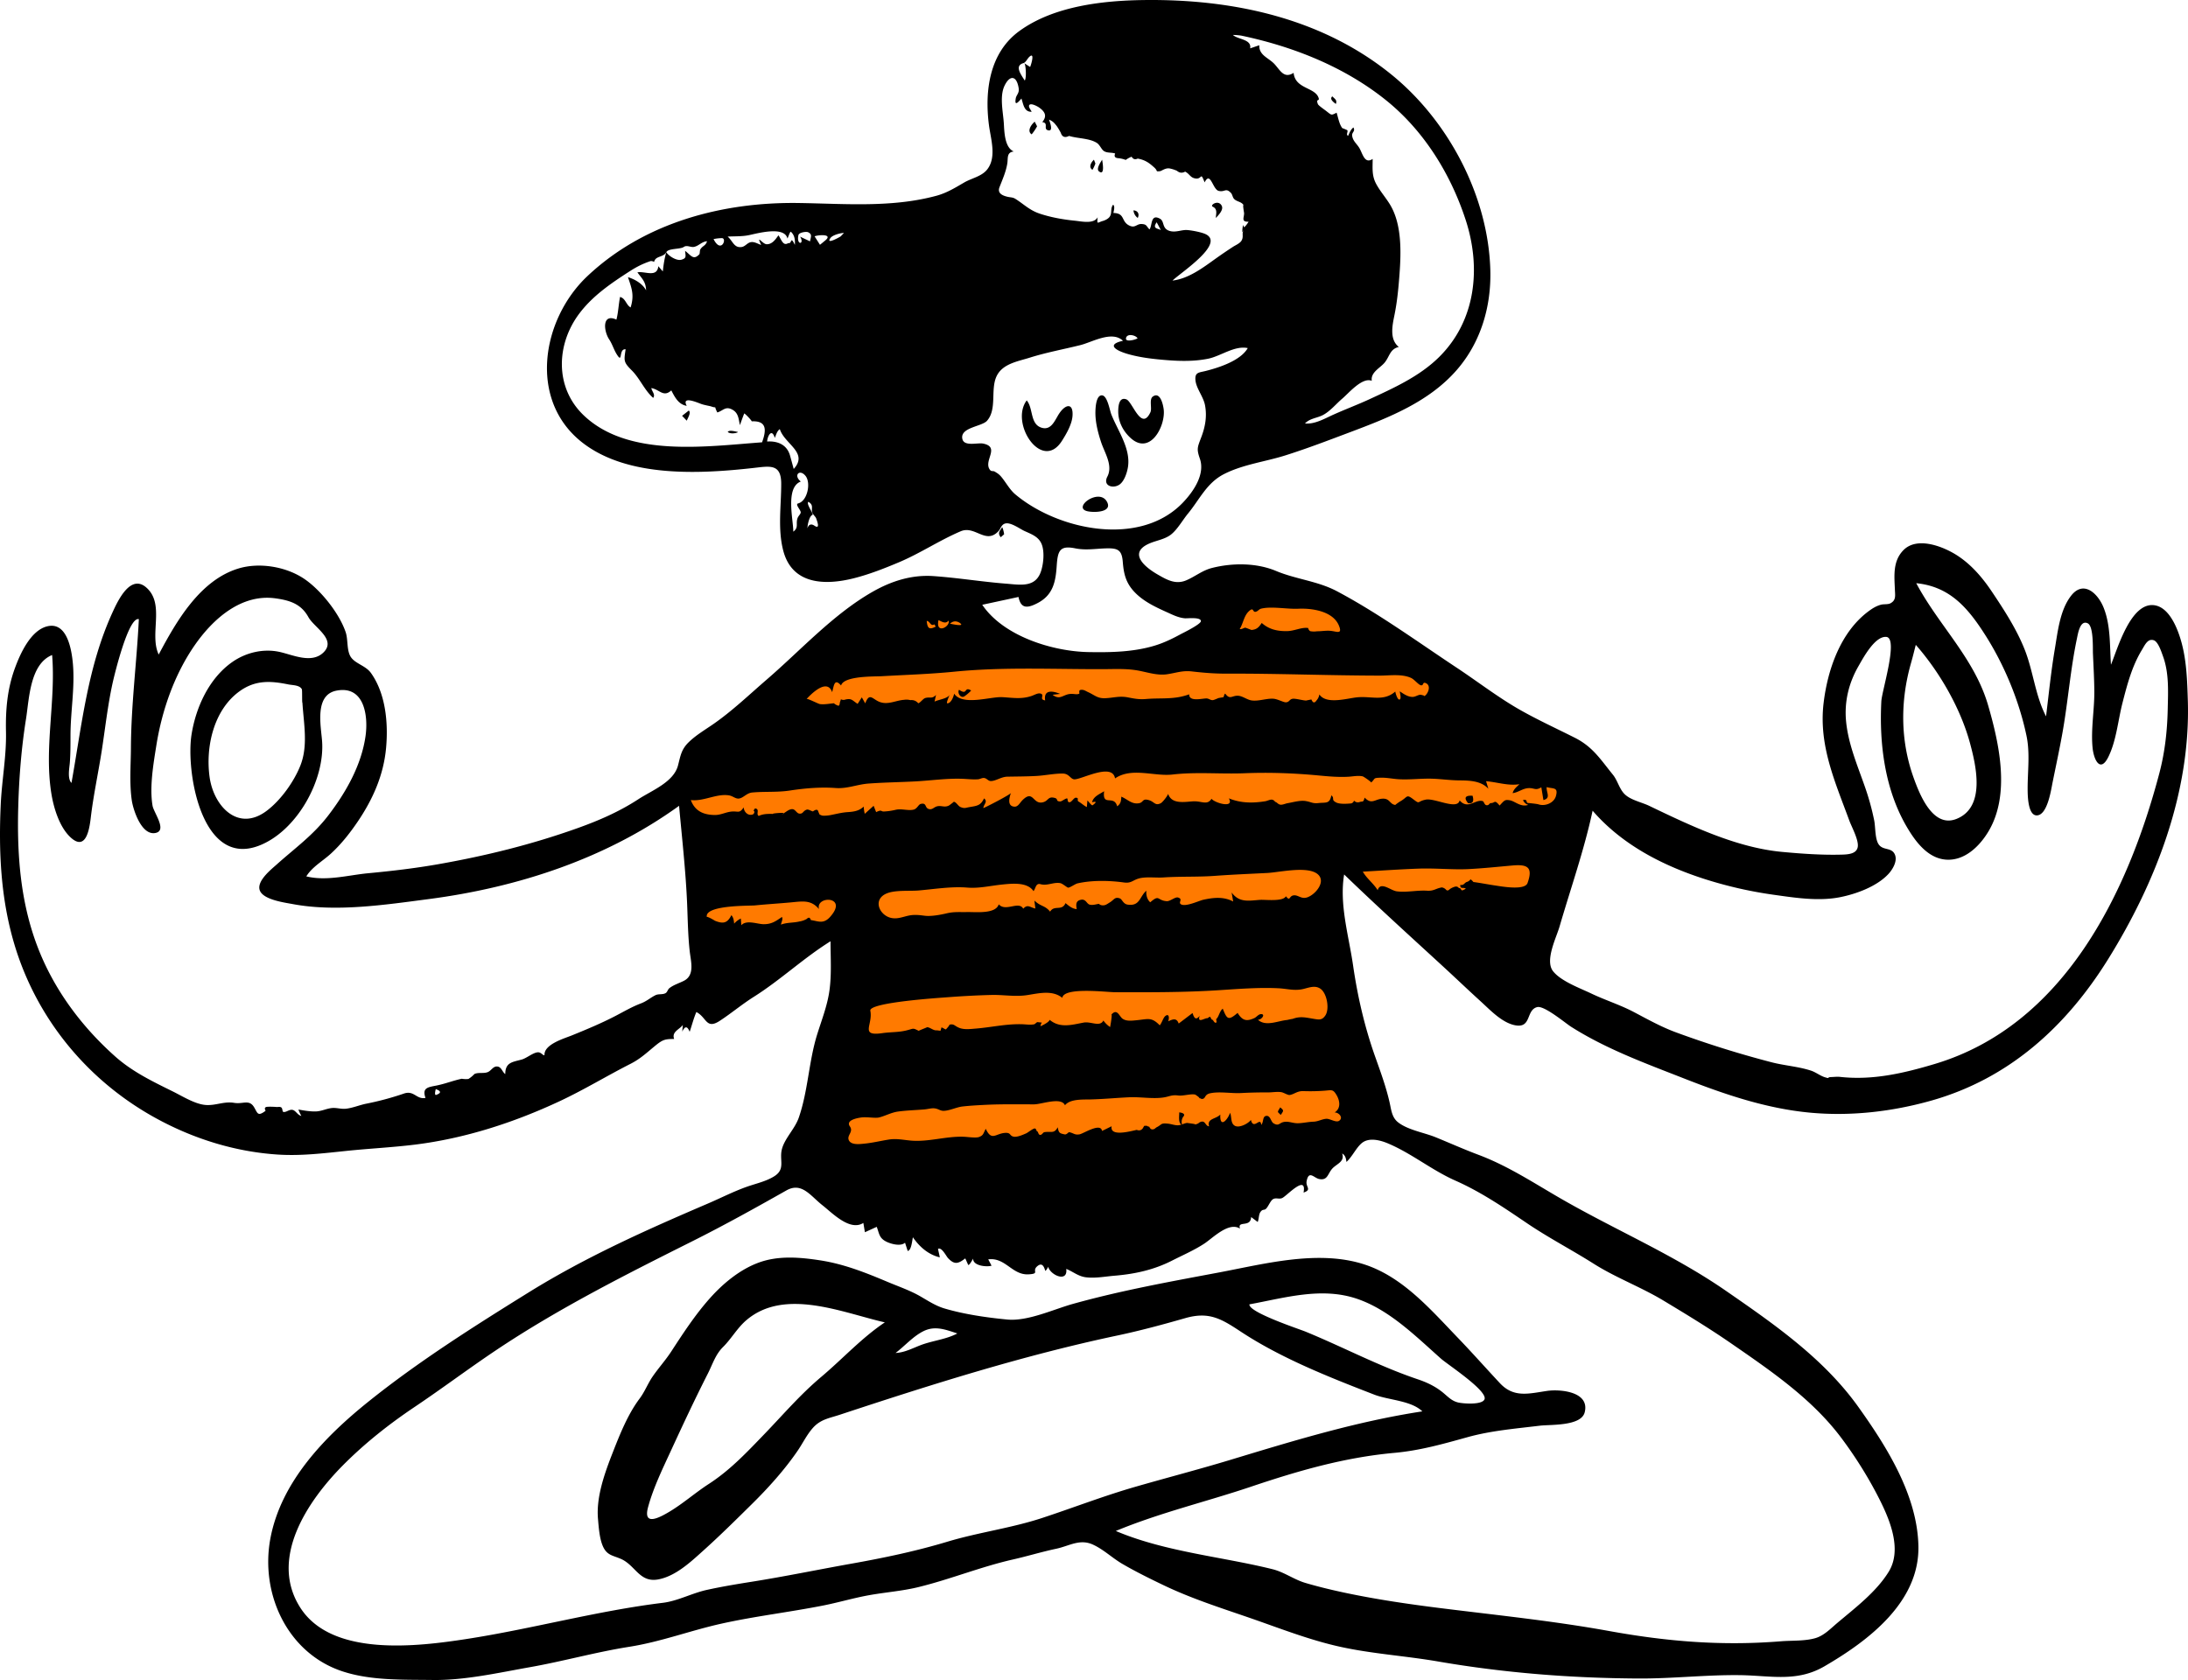 <svg xmlns="http://www.w3.org/2000/svg" width="375" height="288" fill="none"><path fill="#FF7A00" fill-rule="evenodd" d="m116.903 130.807 4.094 41.312 22.287-12.711v39.617c0 .729-.433 3.236 0 3.868.368.535 3.09.551 3.733.641q6.302.88 12.628 1.576c11.112 1.227 23.006 2.984 34.162 1.575 9.696-1.226 19.096-4.673 27.955-8.684a154 154 0 0 0 9.188-4.526c.638-.341 2.954-1.148 3.301-1.843.284-.568-.381-2.563-.47-3.16l-1.123-7.548-5.229-35.136 9.877 9.859c.774.772 2.243 2.965 3.314 3.307.785.251 2.729-.526 3.505-.675l16.777-3.232c1.303-.251 4.24-.241 5.338-1.028.592-.424.619-1.286.828-2.103l4.092-16.023c.246-.963 1.617-3.996 1.268-4.965-.125-.347-.73-.584-1.1-.811l-25.322-15.459-13.872-8.468c-1.937-1.183-4.316-3.313-6.511-3.975-1.362-.41-3.344-.103-4.754-.143l-8.595-.245c-.448-.013-2.019-.332-2.397-.068-.314.22-.184.526-.287 1.05-.252 1.279-.254 2.659-.378 3.958-.099 1.042.098 2.953-.371 3.896-.301.603.08.363-.326.655-.484.347-2.027.235-2.603.302l-8.422.977c-3.338.388-6.713 1.115-10.066.78-5.084-.507-10.565-.482-15.557-1.552-1.297-.279-1.764-1.01-2.765-2.008-1.953-1.95-3.887-3.922-5.862-5.85-.967-.945-.553-.785-1.551-.427-1.25.449-2.518 1.534-3.65 2.222l-13.008 7.92-26.471 16.117z" clip-rule="evenodd"/><path fill="#000" fill-rule="evenodd" d="M370.099 132.519c-5.457 20.707-16.432 43.285-38.543 49.886-5.376 1.604-10.605 2.816-16.189 2.205-.531-.059-.976.016-1.481.026-.906.017-.124.342-1.14.029-.792-.245-1.532-.856-2.358-1.126-2.194-.718-4.533-.856-6.763-1.436a175 175 0 0 1-16.434-5.148c-2.5-.925-4.797-2.214-7.149-3.453-2.39-1.259-4.923-2.041-7.34-3.196-1.911-.913-5.183-2.103-6.526-3.816-1.432-1.826.549-5.714 1.116-7.656 1.925-6.607 4.219-13.117 5.666-19.855 4.998 5.789 11.935 9.374 19.116 11.687a71.4 71.4 0 0 0 11.957 2.729c3.68.515 7.649 1.139 11.338.408 2.784-.553 6.279-1.832 8.268-3.956.709-.759 1.561-2.149 1.163-3.25-.505-1.398-1.976-.74-2.771-1.784-.694-.909-.585-3.035-.806-4.141a43 43 0 0 0-1.583-5.75c-1.272-3.662-2.858-7.331-3.238-11.227-.33-3.38.44-6.576 2.127-9.509.797-1.387 2.799-5.159 4.753-5.002 2.146.172-.748 9.21-.842 11.054-.375 7.309.606 15.097 4.358 21.503 1.437 2.453 3.515 5.309 6.582 5.613 3.249.321 5.87-2.234 7.417-4.819 3.773-6.307 1.871-14.963-.04-21.573-2.345-8.111-8.464-13.702-12.333-20.986 5.777.58 8.87 4.248 11.835 8.901 3.264 5.123 5.804 11.274 7.057 17.235.633 3.012.196 6.036.2 9.077.001 1.011.001 4.738 1.649 4.591 1.762-.157 2.366-4.36 2.625-5.643.593-2.942 1.236-5.884 1.752-8.84.912-5.23 1.318-10.587 2.411-15.781.184-.878.552-3.314 1.867-2.656 1.014.507.851 4.274.888 5.15.091 2.158.219 4.316.237 6.476.026 3.202-.613 6.516-.3 9.698.205 2.08 1.321 4.377 2.706 1.573 1.372-2.781 1.652-6.249 2.417-9.24.804-3.14 1.634-6.326 3.34-9.115.474-.774.983-2.002 2.034-1.638.765.265 1.329 2.075 1.565 2.714 1.066 2.888.885 6.099.818 9.122-.082 3.705-.48 7.327-1.426 10.919m-106.408 5.374c-.292-.094-1.53-.212-1.838-.239-.36-.031.049-.694-.823-.506q.253.625.897.835c-1.31.443-2.277-.651-3.173-.792-.857-.135-.893 0-1.739.905-.917-1.117-.745-.421-1.499-.42-.274 0-.286.414-.732.365-.39-.044-.431-.635-.661-.704-1.251-.378-2.537 1.525-3.956-.126-.343 1.718-4.281-.434-5.796-.132-1.588.316-.903.885-2.186-.088-1.223-.926-.882-.311-2.304.448.033-.018-.803.546-.726.555-.984-.115-.928-1.132-2.175-1.078-1.32.057-1.884 1.091-3.092-.182-.262.953-.317.543-.935.783q-.511.121-.894-.268a.65.65 0 0 1-.511.482c-.674.06-1.939.154-2.552-.17-.919-.487-.18-.675-.817-1.222-.286 1.51-.912 1.189-2.232 1.33-1.007.108-1.229-.201-2.191-.351-.947-.148-2.171.22-3.096.376-.381.065-.892.331-1.28.238-.35-.085-.5-.356-.709-.427-.254-.086-.2-.308-.639-.415-.302-.074-.844.21-1.146.259-2.154.349-4.223.353-6.278-.494 1.012 1.778-2.366.818-2.969.081-.752 1.179-1.663.347-3.18.439-1.461.089-3.659.536-4.251-1.283-.116.37-.946 1.443-1.276 1.607-.957.474-1.072-.228-1.962-.514-1.212-.389-.959.35-1.711.5-1.269.254-1.954-.639-3.076-1.114-.047.738-.071 1.192-.71 1.652-.565-2.058-2.583.168-2.237-2.582-.767.5-1.847.884-2.066 1.894 1.284-.353.137.486.083.513-.169.089-.743-.715-.876-.828l-.108 1.138c-.512-.256-.992-.714-1.407-.943-.374-.206.162-.636-.47-.666-.333-.016-.681.705-1.03.767-.535.093-.278-.673-.502-.647-.34.039-.896.537-1.154.527-.844-.031-.273-.424-.917-.604-1.153-.323-1.079.431-1.907.702-1.895.622-1.705-2.239-3.633-.331-.461.457-.758 1.162-1.39 1.123-1.308-.083-.849-1.633-.583-2.392.275.135-4.781 2.731-4.741 2.63.032-.623.827-1.103.117-1.656-.582 1.246-1.193 1.268-2.533 1.5-.652.113-.78.264-1.477-.007-.444-.172-.742-.88-1.184-.919.06.006-.751.622-.874.677-.732.33-1.194-.044-1.905.092-.606.115-.845.631-1.448.489-.804-.188-.332-1.148-1.438-.88-.379.092-.606.82-1.203.971-.929.235-2.068-.204-3.05.025-.78.182-1.358.259-2.04.297-.551.031-.324-.397-1.338.108l-.43-1.083-1.523 1.369a7.5 7.5 0 0 1-.183-1.243c-.757.758-1.71.887-2.728.955-1.101.074-1.922.314-2.995.516-.338.063-1.212.165-1.49.046.041.017-.522-.216-.352-.172a7 7 0 0 1-.204-.453q-.142-.641-.922-.057c-.269-.041-.79-.394-1.058-.307-.692.224-.598.76-1.287.682-.447-.052-.675-.712-1.141-.757-.712-.068-1.329.729-1.971.903 1.951-.53-2.531-.119-1.138-.083-.913-.023-1.862-.069-2.707.341-.466-.319.1-.96-.371-1.224-.428-.239-.461.393-.511.406.27-.076.135.462-.134.557-.841.298-1.515-.459-1.558-1.211-.714 1.075-.915.643-1.966.71-1.037.065-1.931.608-2.967.598-2.051-.019-3.443-.732-4.127-2.562 2.185.267 4.384-1.138 6.521-.807.702.108 1.141.636 1.756.542.758-.115 1.288-.942 2.26-1.031 2.143-.196 4.257-.005 6.415-.333 2.579-.393 5.269-.626 7.873-.434 2.011.148 3.64-.621 5.68-.769 2.637-.192 5.297-.226 7.939-.365 2.714-.142 5.636-.575 8.343-.436.845.043 1.572.126 2.411.075.355-.021.691-.262 1.063-.226.485.047.693.543 1.196.526.854-.029 1.768-.733 2.783-.752 1.67-.032 3.333-.028 5.008-.123 1.474-.084 3.053-.428 4.521-.409 1.035.013 1.29.894 1.893.985 1.085.164 6.572-2.957 7.046-.156 2.857-1.954 6.688-.3 9.868-.667 4.084-.472 8.244-.051 12.357-.219 4.184-.171 8.489-.013 12.657.382 1.727.163 3.395.316 5.126.217.772-.044 1.664-.241 2.436-.063.187.043 1.618 1.042 1.441 1.07.782-.701.253-.804 1.628-.84 1.06-.028 2.063.201 3.117.264 1.893.111 3.8-.151 5.688-.093 1.576.048 3.118.281 4.703.292 1.708.013 3.726.061 4.962 1.437l-.392-1.296c1.907.149 3.792.829 5.72.511-.488.467-.983.848-1.169 1.533 1.039-.132 1.743-.857 2.837-.863.92-.005 1.111.455 2.082-.14l.358 2.189c1.344-.317.462-1.318.56-2.221 1.093.328 2.018-.049 1.587 1.522-.332 1.211-1.844 1.808-2.982 1.439m-1.889 13.49c-.469 1.316-4.523.564-5.482.425-1.238-.179-2.655-.464-3.796-.605a2 2 0 0 0-.492-.464 1.2 1.2 0 0 1-.544.424c-.524.115-.526.655-1.214.536-.032.8.524.345.949.635-1.073.719-.582-.108-1.184-.095q-.224-.318-.623-.249a2.9 2.9 0 0 0-.938.435q-.402.425-.689.045a1.2 1.2 0 0 0-.671-.341c-1.057.171-1.353.64-2.543.563-1.7-.109-3.54.339-5.214.103-1.037-.146-2.771-1.775-3.242-.187-.717-1.177-1.86-1.978-2.546-3.181 3.199-.185 6.396-.406 9.598-.521 2.803-.101 5.87.215 8.489.082 2.454-.123 5.052-.394 7.558-.618 2.655-.237 3.534.345 2.584 3.013m-83.451.194c1.161.321 2.267-.407 3.394-.177.372.076 1.143.754 1.313.767.31.025 1.222-.64 1.613-.73 2.474-.562 5.471-.503 7.945-.157 1.311.183 1.512-.416 2.656-.707 1.189-.304 2.88-.07 4.132-.154 2.946-.197 5.89-.057 8.816-.272 3.004-.221 5.993-.341 8.999-.495 2.047-.105 6.966-1.273 8.663.246 1.399 1.253-.403 3.427-1.803 3.924-1.047.37-1.548-.411-2.325-.336-.885.085-.576 1.129-1.366.16-.489.964-3.565.553-4.446.617-1.921.139-3.546.524-4.854-1.267l.266 1.549c-1.733-.926-3.594-.629-5.099-.306-.746.16-3.033 1.264-3.841.788-.555-.328.424-.888-.513-1.168-.491-.147-1.339.669-1.939.628-1.661-.115-1.19-1.231-2.822.19-.553-.478-.736-1.29-.663-1.986-1.185 1.01-1.086 2.694-3.205 2.386-.79-.115-.935-.92-1.347-1.068-.877-.317-.976.252-1.736.702-.287.17-.637.443-.974.478-.694.069-.804-.25-.899-.239-.462.051-1.043.285-1.591.118-.491-.151-.635-1.018-1.501-.815-.828.194-.835.757-.685 1.599-.817-.085-1.312-.54-1.923-1.033-.617 1.44-1.917.248-2.635 1.462-.936-1.118-1.537-.81-2.699-1.901q.087.682.171 1.366c-.906-.175-1.309-.814-2.083.032-.75-1.398-3.026.593-4.195-.756-.521 1.709-3.968 1.3-5.424 1.33-1.29.026-2.245-.079-3.506.22-1.114.265-2.658.539-3.706.418-.684-.079-1.433-.205-2.286-.112-1.229.133-2.291.77-3.565.469-1.918-.453-3.093-2.971-.957-4.077 1.461-.757 4.095-.477 5.704-.617 2.666-.231 5.654-.716 8.324-.496 2.082.172 3.981-.324 6.105-.534 1.6-.158 4.222-.442 5.265 1.142.401-.462.359-1.427 1.222-1.188m-29.188 21.691c-.286-1.426 11.903-2.21 13.113-2.303 2.54-.196 5.087-.336 7.634-.4 2.093-.053 4.046.346 6.139.025 1.956-.3 4.315-.915 6.017.469.251-1.892 7.588-.97 8.984-.965 6.077.021 11.892.036 17.769-.34 3.36-.215 6.927-.505 10.286-.337 1.516.076 2.736.48 4.243.129.983-.228 2.042-.703 2.982-.031 1.1.787 1.571 3.458.813 4.573-.552.812-1.041.723-1.923.582-1.355-.216-2.363-.529-3.745.022.224-.09-.926.167-.831.159-1.566.117-3.714 1.211-5.063-.05.541.095 1.326-.87.645-.949-.512-.059-.837.489-1.236.673-1.366.628-2.066.431-2.881-.886-1.646 1.423-1.823 1.029-2.545-.724-.557.428-.676 1.441-1.114 1.773-.065.05.205.665-.111.639-.294-.023-.39-.504-.615-.542-.144-.024-.219-.445-.357-.471-.15-.028-.303.241-.473.233-.451-.021-1.744.941-1.281-.409-.685.871-.98.316-1.227-.477l-2.373 1.803c-.367-1.022-1.001-.744-1.797-.387.24-.71.09-1.381-.512-.888-.349.286-.583 1.193-.94 1.578-1.444-1.461-1.969-1.06-3.964-.87-.761.072-1.708.213-2.388-.247-.598-.404-.937-1.887-1.96-.689.229-.266-.129 1.78-.192 2.105a4.5 4.5 0 0 1-1.15-1.12c-.588 1.164-2.133.119-3.399.357-1.994.375-4.05 1.006-5.811-.477-.124.479-1.566 1.089-1.569 1.107.086-.847.621-.55-.472-.71-.201-.03-.429.332-.619.371-.651.135-1.412.007-2.069-.012-2.731-.078-5.231.527-7.928.746-.91.074-1.988.219-2.842-.124-.879-.353-.855-.754-1.745-.526.282-.072-.555.807-.51.774-.12.087-.619-.342-.796-.31l-.155.562-.643-.079c-.587.079-1.116-.514-1.667-.534.101.003-1.487.594-1.415.63-1.109-.553-.79-.392-2.197-.056-1.33.318-2.653.244-4.017.442-3.969.576-1.605-1.411-2.093-3.839m-3.505 19.829c-.746-1.058 1.239-1.423 1.874-1.517 1.043-.153 2.426.152 3.121-.013 1.058-.252 2.08-.852 3.271-1.015 1.504-.206 3.019-.239 4.529-.368.503-.043 1.126-.216 1.615-.187.729.044 1.031.429 1.62.432 1.002.005 2.238-.627 3.265-.743 1.315-.149 2.644-.219 3.965-.285 2.785-.138 5.54-.081 8.324-.084 1.269-.001 4.649-1.318 5.282.158.88-1.119 3.137-.966 4.395-.999 2.217-.057 4.41-.27 6.625-.373 1.896-.088 4.014.317 5.877.033 1.026-.156 1.366-.485 2.529-.336.865.109 2.183-.348 2.925-.146-.038-.01.927.587.625.606.332-.021.312.211.678.107.48-.135.259-.738 1.254-.952 1.552-.335 3.621.052 5.232-.034a81 81 0 0 1 4.691-.111c.72.003 1.612-.169 2.313-.029.343.069 1.073.517 1.364.472.825-.129 1.245-.701 2.361-.666 1.264.04 2.402.023 3.659-.074 1.217-.093 1.412-.266 2.015.746.598 1.004.763 2.312-.337 2.994.715-.047 1.594.91.752 1.439-.521.328-1.565-.411-2.188-.358-.768.066-1.371.472-2.206.497-.879.027-1.771.248-2.637.265-.903.017-1.585-.386-2.441-.214-.753.151-.833.768-1.74.227-.45-.27-.527-1.268-1.141-1.278-.824-.012-.496 1.052-.97 1.545-.127-1.522-1.302.996-1.769-.851-.431.613-2.025 1.471-2.798.978-.704-.449-.47-1.465-.764-2.197-.488 1.316-1.798 2.681-1.679.285-.637.783-2.357.66-1.926 2.03-.518-.01-.641-.75-1.077-.806-.377-.048-.676.241-.733.237.206.017-.617.291-.63.294.557-.114-1.608-.307-1.239-.303-.503-.004-1.117.407-1.705.405-.535-.001-1.067-.212-1.596-.272-1.369-.156-1.084.145-1.944.575-.319.159-.399.428-.851.395-.334-.025-.459-.461-.496-.464-.47-.047-.123-.205-.852-.132l-.25.431q-.395.504-1.024.253c-1.079.231-4.655 1.233-4.305-.623l-1.644.804c-.235-1.497-3.213.487-3.878.587-.853.128-.932-.199-1.739-.373-.145-.031-.437.448-.777.379-.886-.178-1.043-.266-1.195-1.227-.631 1.18-1.156.652-2.3.846-.254.043-.415.541-.779.455-.262-.061-.269-.54-.45-.602-.162-.056-.138-.434-.378-.487-.274-.062-1.211.705-1.479.824-.606.267-1.601.708-2.193.576-.731-.163-.406-.705-1.439-.644-1.63.095-2.31 1.482-3.325-.703-.457.875-.399 1.113-1.134 1.402-.544.213-1.92-.01-2.635-.036-3.055-.113-6.058.927-9.087.655-1.332-.12-2.455-.386-3.799-.169-1.412.23-2.793.566-4.225.702-.729.069-2.25.278-2.608-.653-.314-.819.859-1.378.201-2.31m5.992 33.594c-3.963 2.649-7.244 6.267-10.883 9.331-3.647 3.071-6.542 6.485-9.822 9.887-3.033 3.144-5.82 6.118-9.486 8.494-2.321 1.504-4.391 3.355-6.774 4.773-1.785 1.062-4.489 2.458-3.619-.789.893-3.329 2.541-6.693 3.972-9.802 2.035-4.418 4.085-8.796 6.286-13.131.827-1.629 1.29-3.25 2.602-4.547 1.428-1.413 2.427-3.256 3.991-4.59 6.576-5.612 16.486-1.277 23.733.374m12.429 1.902c-1.797.942-3.809 1.175-5.714 1.798-1.623.53-3.132 1.474-4.878 1.544 1.589-1.193 2.954-2.813 4.746-3.718 2.015-1.019 3.845-.278 5.846.376m78.891 7.848c-6.611-2.23-12.767-5.515-19.206-8.159-1.111-.457-9.805-3.318-9.628-4.68 6.092-1.116 12.366-3.03 18.472-.943 5.556 1.899 10.074 6.453 14.375 10.265 1.122.995 8.061 5.524 7.44 6.966-.43 1-3.773.727-4.563.522-1.02-.265-1.607-.884-2.407-1.563-1.338-1.137-2.818-1.846-4.483-2.408m-12.205-37.251c1.005-.923 1.606-2.325 2.565-3.177 1.232-1.096 3.221-.562 4.568.007 4.043 1.708 7.498 4.578 11.516 6.359 4.453 1.975 8.307 4.613 12.323 7.332 3.671 2.486 7.64 4.544 11.387 6.915 3.818 2.418 8.092 3.989 11.963 6.321 3.939 2.373 7.863 4.756 11.648 7.371 6.75 4.663 13.778 9.452 18.772 16.082 2.566 3.408 4.969 7.273 6.852 11.1 1.713 3.479 3.57 8.308 1.351 11.927-2.131 3.475-5.763 6.212-8.836 8.806-1.165.981-2.272 2.174-3.781 2.6-1.835.517-3.977.375-5.864.528-10.093.817-19.495.045-29.44-1.759-9.59-1.739-19.22-2.713-28.884-3.922-5.451-.682-10.902-1.477-16.279-2.612-2.299-.486-4.638-1.046-6.887-1.708-1.965-.577-3.617-1.849-5.637-2.353-8.572-2.14-18.379-2.958-26.866-6.556 7.51-3.12 15.491-5.004 23.188-7.596 8.101-2.729 16.013-5.018 24.552-5.793 4.393-.399 8.325-1.52 12.552-2.694 4.028-1.119 8.233-1.462 12.37-1.963 1.84-.223 7.09.111 7.7-2.293.908-3.579-4.251-3.992-6.45-3.671-3.12.455-5.693 1.233-8.08-1.326-2.438-2.612-4.807-5.287-7.29-7.866-4.602-4.782-9.346-10.314-15.851-12.46-7.937-2.617-17.141-.133-25.06 1.356-8.365 1.572-16.716 3.077-24.924 5.363-3.399.946-7.782 3.031-11.31 2.697-3.477-.331-7.414-.9-10.774-1.902-1.52-.453-2.77-1.294-4.13-2.077-1.769-1.019-3.707-1.672-5.584-2.464-3.796-1.601-7.496-3.076-11.591-3.706-3.449-.53-7.111-.844-10.453.364-3.279 1.186-6.184 3.599-8.472 6.178-2.485 2.802-4.539 5.941-6.575 9.071-.978 1.502-2.171 2.813-3.184 4.281-.851 1.234-1.347 2.604-2.246 3.803-2.014 2.682-3.381 6.112-4.601 9.232-1.356 3.465-2.862 7.586-2.538 11.356.122 1.425.25 3.312.802 4.633.701 1.68 1.701 1.637 3.142 2.271 2.477 1.089 3.172 4.099 6.372 3.512 3.002-.55 5.606-3.023 7.796-4.994 2.855-2.568 5.587-5.276 8.319-7.974 2.803-2.769 5.565-5.841 7.795-9.098.878-1.283 1.563-2.731 2.6-3.899 1.321-1.488 2.804-1.666 4.599-2.259 15.687-5.18 31.451-10.178 47.629-13.598 3.876-.82 7.783-1.877 11.59-2.968 4.038-1.157 6.13.066 9.462 2.268 6.963 4.601 15.193 7.842 22.946 10.844 2.441.945 6.328 1.005 8.236 2.87-11.312 1.723-22.092 5.039-33.002 8.342-5.38 1.627-10.821 3.039-16.22 4.596-5.402 1.558-10.598 3.576-15.926 5.331-5.302 1.748-10.905 2.461-16.258 4.073-5.465 1.645-10.907 2.777-16.517 3.777-5.664 1.01-11.288 2.176-16.972 3.08-2.602.414-5.204.844-7.777 1.413-2.518.558-4.951 1.893-7.481 2.202-11.302 1.382-22.382 4.461-33.639 6.202-8.405 1.3-23.029 3.113-28.48-5.316-5.48-8.477 1.244-18.365 7.244-24.426 3.729-3.766 7.919-7.082 12.315-10.031 4.704-3.156 9.23-6.564 13.937-9.716 10.649-7.132 22.196-12.949 33.637-18.681 5.491-2.75 10.797-5.701 16.139-8.72 2.651-1.498 4.119.92 6.215 2.563 1.648 1.293 4.675 4.479 6.981 3.006l.267 1.592 2.026-.923c.454 1.189.401 1.928 1.669 2.552.778.384 2.44.846 3.182.17l.454 1.409c.649-.05.774-1.905.897-2.339 1.111 1.623 2.649 2.98 4.604 3.438.009-.106-.318-1.439-.304-1.447.618-.379 1.398 1.241 1.726 1.588 1.087 1.15 1.735.972 2.936.044.087.095.494 1.154.553 1.135.26-.082.753-1.021.807-1.107-.075 1.236 2.311 1.484 3.154 1.219l-.567-1.086c2.936-.391 4.088 2.726 6.905 2.568 2.083-.118.413-.573 1.592-1.465 1.029-.779 1.213.926 1.314.871q.295-.307.457-.709c.381 1.46 3.415 2.769 3.101.37 1.194.477 2.042 1.269 3.363 1.436 1.606.203 3.321-.137 4.922-.27 3.452-.287 6.706-.991 9.817-2.572 1.845-.937 3.808-1.787 5.542-2.917 1.451-.946 4.204-3.819 6.136-2.582-.495-1.459 1.835-.107 1.909-1.986l1.123.846c.224-.492.161-1.267.462-1.696.412-.588.614-.242.966-.573.393-.37.737-1.362 1.209-1.645.486-.29 1.059.056 1.582-.198.797-.387 4.225-4.164 3.644-.928 1.475-.5.338-.958.522-1.939.37-1.968 1.27-.552 2.166-.381 1.468.282 1.439-.931 2.257-1.813.748-.805 2.153-1.165 1.669-2.564.553.298.67.882.734 1.448m-88.488-42.016c-1.157 1.287-2.023.737-3.308.548q-.207-.69-.705-.192a3.5 3.5 0 0 1-1.23.432c-1.054.26-2.149.15-3.181.543.03-.345.393-.959.16-1.31-1.084.75-1.757 1.227-3.089 1.241-1.079.012-2.973-.812-3.869.173l-.083-1.15a3.7 3.7 0 0 0-1.145.877c-.062-.568-.096-.998-.472-1.457-.713 1.466-1.494 1.501-2.879.941.194.078-1.386-.848-1.326-.591-.5-2.105 7.388-1.931 8.217-2.014 2.068-.209 4.136-.33 6.207-.521 1.964-.18 3.431-.487 4.79 1.151-.606-2.366 5.126-2.248 1.913 1.329M51.833 120.48c.218 3.577 1.014 7.379-.377 10.822-1.119 2.768-3.35 5.893-5.755 7.699-4.922 3.698-9.094-.827-9.78-5.8-.713-5.187.702-11.524 5.17-14.722 2.67-1.911 5.256-1.778 8.33-1.15.721.148 1.894.091 2.306.808.097.167.01 2.34.106 2.343m65.378 47.659c-.85.43-1.74.681-2.49 1.264-.26.203-.349.665-.625.835-.503.311-1.222.105-1.746.362-.867.423-1.489 1.03-2.52 1.42-1.531.58-2.873 1.375-4.321 2.129-2.411 1.257-4.999 2.336-7.52 3.359-1.272.516-4.79 1.522-4.669 3.384-.284.077-.575-.545-1.17-.495-.815.067-1.893 1.01-2.74 1.242-1.585.434-2.811.472-2.811 2.491-.504-.342-.632-1.181-1.303-1.291-.756-.125-1.073.689-1.678.942-.71.299-1.596.012-2.3.33q-.462.489-1.028.853a4 4 0 0 1-1.144-.036c-1.496.317-2.872.88-4.371 1.171-1.461.286-2.462.389-1.848 2.116-1.563.306-1.945-1.352-3.708-.745a49 49 0 0 1-6.438 1.731c-1.151.231-2.354.747-3.513.868-.827.087-1.599-.209-2.413-.117-.981.11-1.77.564-2.786.581-.963.017-1.974-.156-2.92-.326q.2.572.502 1.096c-.655-.137-.957-.923-1.511-1.039-.582-.122-1.104.478-1.588.345-.206-.057-.07-.693-.438-.814-.337-.11-.479.02-.812-.033-.112-.017-1.507-.092-1.73.025-.388.206.005.592-.072.649-1.313.971-1.329.447-1.914-.567-.859-1.489-1.895-.549-3.456-.81-1.74-.29-3.112.478-4.825.368-1.847-.118-4.018-1.499-5.652-2.306-3.527-1.743-6.967-3.391-9.929-6.031-5.79-5.159-10.502-11.503-13.28-18.766-2.984-7.803-3.55-15.941-3.31-24.22.145-4.978.543-9.954 1.328-14.874.54-3.385.654-9.4 4.472-10.941.656 7.925-1.415 16-.109 23.874.394 2.371 1.353 5.531 3.168 7.288 2.687 2.599 3.316-1.159 3.56-3.235.451-3.856 1.292-7.69 1.887-11.527s1.015-7.715 1.842-11.51c.301-1.384 2.732-11.519 4.517-11.039-.361 7.373-1.32 14.619-1.358 22.018-.015 2.968-.28 6.103.148 9.052.22 1.517 1.603 5.969 3.98 5.598 2.201-.344-.218-3.48-.423-4.689-.544-3.202.15-7.184.656-10.362.96-6.013 3.103-12.172 6.604-17.197 3.136-4.5 7.964-8.783 13.78-7.99 2.486.339 4.425.956 5.673 3.225.98 1.78 4.84 3.802 2.603 6.031-2.036 2.029-5.33.405-7.592-.079-2.772-.592-5.742.121-8.06 1.744-3.976 2.784-6.242 7.762-6.981 12.43-.997 6.295 1.667 22.771 11.483 19.079 6.52-2.454 11.431-11.278 10.884-18.035-.22-2.704-1.277-7.838 2.466-8.568 4.796-.936 5.474 4.348 4.988 7.783-.706 4.994-3.347 9.639-6.369 13.588-2.634 3.442-5.697 5.595-8.866 8.438-.938.841-3.331 2.733-2.93 4.299.442 1.715 4.203 2.203 5.708 2.485 7.45 1.394 15.852.111 23.29-.862 15.285-2.001 30.37-6.928 42.904-15.988.507 5.606 1.145 11.192 1.38 16.818.114 2.731.143 5.502.456 8.218.192 1.67.887 4.004-1.012 4.963m-42.385 19.533c-.6.313.048-1.584-.119-.956q1.346.482.119.956m63.41-67.839c.953-1.049 3.556-3.546 4.382-1.177.307-1.01.347-2.506 1.533-1.142.473-1.675 5.684-1.518 6.975-1.592 4.132-.236 8.282-.363 12.4-.773 8.463-.843 17.073-.408 25.566-.436 1.839-.006 3.674-.105 5.499.161 1.762.257 3.614.979 5.41.716 1.596-.235 2.643-.675 4.286-.487 1.967.226 3.876.386 5.86.378 8.775-.032 17.546.324 26.323.338 1.71.002 3.76-.332 5.365.394.594.27 1.244 1.165 1.698 1.264.52.112.211-.699.908-.333.933.491.211 1.999-.406 2.238.369-.143-.666-.284-.563-.29-.491.027-.91.404-1.438.38-.804-.035-1.477-.525-2.124-.956-.011.176.345 1.35-.062 1.409-.349.051-.677-1.106-.712-1.376-1.964 1.731-4.044.767-6.48.986-1.729.156-5.332 1.308-6.538-.496q-.075.576-.461 1.008-.517.787-.894-.135c-.085.004-.925.186-.941.185-.591-.047-1.357-.259-1.958-.31-.93-.08-.759.597-1.5.608-.405.005-1.436-.578-2.142-.615-1.222-.064-2.47.454-3.676.298-.83-.108-1.58-.784-2.394-.81-1.015-.034-1.344.74-2.148-.346-.165-.045-.267.594-.332.605.016-.003-.765.113-.858.149-.16.061-.784.347-.974.35-.411.008-.633-.286-1.068-.293-.72-.012-3.018.621-2.954-.71-2.568.952-4.759.581-7.396.806-1.209.103-1.969-.059-3.12-.28-1.441-.278-2.398.071-3.835.142-1.381.067-1.816-.517-2.982-1.044-.46-.208-.764-.482-1.328-.367-.322.066-.093.607-.188.644-.495.191-.841-.011-1.52.035-1.255.086-1.754 1.133-3.043.15q.642-.079 1.286-.156c-1.233-.523-2.86-.789-2.562 1.113-1.051-.148-.141-.863-.658-1.12-.517-.255-1.095.173-1.746.384-1.72.558-3.153.281-4.945.181-2.037-.114-6.801 1.547-8.26-.609-.044.455-.532 1.72-1.181 1.661-.212-.02.378-1.364.445-1.506-.335.712-1.861.847-2.614 1.216l.253-1.147c-.698.744-1.037.29-1.859.538-.36.109-.88.85-1.187.894q-.537-.622-1.349-.535a2.7 2.7 0 0 0-1.082-.053c-1.442.105-2.757.906-4.192.36-1.242-.473-1.722-1.689-2.463.246l-.584-1.032-.722 1.12c-.939-.615-.997-.971-2.078-.745a.93.93 0 0 1-.781-.043l-.191.568q-.038.715-.424.472a1.7 1.7 0 0 1-.586-.354c-.716.055-1.629.243-2.397.139-.297-.04-2.155-1.02-2.293-.868m21.894-12.807.253.388c-1.162.613-1.435.261-1.555-.97.567.011.664 1.009 1.302.582m.719-.722c.56.247 1.201.731 1.728.082.354 1.031-2.28 2.437-1.728-.082m3.613.455c1.174.793-1.643.156-1.638.157q.759-.7 1.638-.157m10.099-4.423c.403 2.031 1.514 1.973 3.307 1.029 2.614-1.377 3.056-3.632 3.238-6.325.175-2.582.491-3.581 3.154-3.042 1.86.376 3.432.06 5.307.008 2-.055 2.705.25 2.865 2.308.162 2.06.528 3.624 2.024 5.191 1.52 1.594 3.548 2.546 5.524 3.437 1.016.458 1.97.951 3.094 1.051.436.038 2.703-.248 2.75.469.036.539-3.104 2.059-3.437 2.24-1.456.792-2.908 1.502-4.499 1.981-3.659 1.104-7.539 1.169-11.329 1.102-6.111-.107-14.557-2.691-18.211-8.11zm-.548-17.588c-.967-.811-1.593-2.036-2.396-2.997-.405-.484-.702-.638-1.087-.88-.406-.256-.635.105-.974-.495-.875-1.55 1.826-3.733-1.038-4.33-.969-.202-3.301.565-3.584-.823-.4-1.962 3.347-2.09 4.228-3.086 1.753-1.98.563-5.336 1.631-7.62 1.011-2.163 3.619-2.548 5.678-3.198 2.87-.905 5.773-1.43 8.686-2.155 2.037-.507 5.421-2.541 7.31-.743-2.915.647-1.221 1.662.722 2.235 2.201.65 4.534.903 6.814 1.084 2.347.186 4.739.222 7.059-.246 2.145-.433 4.54-2.296 6.789-1.819-1.247 2.169-4.965 3.354-7.224 3.922-1.151.289-1.888.199-1.733 1.633.15 1.39 1.359 2.784 1.632 4.232.361 1.916.046 3.678-.637 5.48-.672 1.774-.828 2.005-.241 3.7.914 2.638-1.051 5.554-2.867 7.47-7.346 7.748-21.402 4.813-28.768-1.364m18.664-46.303c.005.049.03.079 0 0m2.288 19.552c-.304.227-2.058.704-1.985.019.098-.918 1.679-.587 1.985-.02m3.998-18.545c-.412-.307-1.565-.181-.721-1.343zm-27.664-7.348c.524-1.362 1.105-2.63 1.342-4.08.146-.894-.145-1.914 1.105-2.054-1.593-.694-1.609-3.434-1.703-4.855-.129-1.956-.747-4.575.113-6.395.883-1.87 2.074-1.84 2.433.388.141.872-.397 1.154-.499 1.761-.2 1.201.198.938.974.023.32.93.443 2.328 1.746 2.269-.087-.252-.586-.807-.419-1.12.256-.48 1.507.254 1.665.365 1.143.8 1.391 1.528.576 2.536 1.128.122.181 1.109.91 1.366 1.111.393.366-1.467.245-1.794.677.263.903.565 1.332 1.099q.377.552.686 1.146.346 1.084 1.422.544c1.44.451 3.427.38 4.717 1.17.589.36.801 1.148 1.294 1.447.553.337 1.296.184 1.891.396q-.327.741.527.803.664.06 1.285.299.465-.35 1.011-.552.366.645 1.037.32c1.327.249 1.965.75 2.808 1.5.757.674.141.729.971.669.333-.024.917-.59 1.679-.479q.658.127 1.27.405.66.565 1.403.143c.803.392.882 1.088 1.862 1.183 1.084.106.735-1.245 1.479.66 1.002-2.02 1.37 1.197 2.404 1.457 1.072.269 1.188-.6 2.105.35.275.284.26.754.568 1.055.506.494 1.19.395 1.63 1.069-.245-.376.058 1.331.053 1.275.068.753-.602 1.597.771 1.533-.015.079-.675 1.04-.803.93a3 3 0 0 1-.08-.333c-.147.064-.212.979-.185 1.14q.174.028.143-.26c-.226.706.114 1.155-.319 1.824-.277.428-1.036.75-1.439 1.014a85 85 0 0 0-2.875 1.957c-2.214 1.582-4.692 3.492-7.479 3.822 1.399-1.374 9.454-6.574 5.414-8.066-.749-.277-2.113-.539-2.897-.597-.975-.072-1.982.486-3.057.137-1.298-.419-.809-1.638-1.601-2.075-1.683-.928-1.286 1.254-1.815 1.825-.557-.583-.438-.867-1.316-.92-.892-.054-1.104.77-2.145.257-1.433-.707-.675-2.117-2.708-2.15.034-.309.329-1.173-.059-1.414-.524.678-.119 1.436-.605 2.089-.242.328-.77.589-1.155.695-.902.247-1.03.721-.883-.636-.669 1.203-2.718.709-3.937.587-1.981-.196-4.087-.571-5.987-1.206-1.757-.588-2.696-1.597-4.145-2.516-.548-.348-.809-.215-1.594-.43-.776-.213-1.532-.626-1.166-1.576m4.181-21.305c.299-.18.514 2.508.151 3.01-.664-1.05-1.841-2.59-.151-3.01m.955-1.073c.963-.87.294 1.378.118 1.755l-1.069-.685c.454-.28.568-.723.951-1.07m36.297-3.622c8.888 1.864 17.695 5.349 24.824 11.083 6.493 5.224 11.076 12.635 13.646 20.519 2.667 8.182 1.771 17.26-4.575 23.523-3.343 3.299-7.757 5.29-11.963 7.231-2.016.93-4.092 1.706-6.115 2.615-1.454.653-3.228 1.697-4.886 1.516.846-.89 2.073-.908 3.097-1.452 1.238-.658 2.248-1.92 3.314-2.822 1.059-.895 3.408-3.714 5.035-3.032-.226-1.502 1.486-2.2 2.257-3.19.816-1.047.875-2.273 2.378-2.615-1.615-1.263-1.12-3.645-.769-5.364.449-2.2.657-4.218.835-6.455.319-4.034.576-9.172-1.654-12.718-.723-1.152-1.645-2.21-2.29-3.406-.778-1.441-.607-2.71-.607-4.29-1.422.956-1.722-.992-2.323-1.942-.451-.712-1.043-1.11-1.189-2.007-.106-.652.603-.762.214-1.446-.476.36-.665.916-.907 1.433-.439-.175.079-.787-.173-.985-.007-.006-.855-.374-.813-.32-.545-.692-.721-1.839-.988-2.661-.999.506-.812.446-1.927-.4-.196-.148-1.177-.831-1.27-1.055-.431-1.044.325-.425.114-1.074-.607-1.862-4.014-1.51-4.284-4.3-1.661 1.054-2.294-.44-3.276-1.501-1.006-1.088-2.694-1.507-2.604-3.233l-1.568.535c.272-1.593-2.096-1.491-2.953-2.3q.714.01 1.42.113m1.354 98.645c.823-.736.573.244 1.103.132.454-.096.543-.439.978-.544 1.791-.432 4.468.111 6.351.018 2.181-.108 5.921.345 6.96 2.896.626 1.536-.329 1.013-1.382.899-.816-.088-1.542.077-2.35.068a3.5 3.5 0 0 1-1.194-.018.76.76 0 0 1-.343-.538c-1.124-.17-2.317.495-3.562.528-1.661.044-3.138-.274-4.4-1.396-.502.748-.843 1.119-1.746 1.202-.023.003-.905-.352-1.041-.387-.181-.047-.638.331-.986.223.618-.983.708-2.275 1.612-3.083m113.454 8.877c.294-1.019.539-2.052.806-3.078 4.1 4.665 7.689 10.911 9.304 16.895 1.048 3.888 2.681 10.933-2.32 12.939-4.073 1.634-6.344-4.222-7.375-7.106-2.275-6.367-2.275-13.171-.415-19.65M144.086 40.519c.053-.01-2.654 1.563-1.762.289.358-.513 1.717-.873 2.319-.873zm-2.604.667q-.47.395-.949.78l-.92-1.452c.605-.255 3.17-.446 1.869.672m-1.908 48.926c-.566-.383-1.015-.18-1.186.464 0-.64.334-2.128.847-2.302.331-.112-1.102-1.807-.699-2.25 1.024.586.411 1.148.711 1.905.136.341.542.665.632.927.151.446.762 1.977-.305 1.256m-2.775-3.813c-.58.148.436 1.105.435 1.528-.001.32-.385.566-.544 1.004-.344.948.248 1.589-.726 2.312 0-2.078-1.395-7.584 1.286-8.597-1.308-1.03-.234-2.218.792-.985.985 1.184.357 4.328-1.243 4.738m-1.397-8.2c-.527-1.869-2.113-2.522-3.926-2.411.069-.957.794-2.335 1.317-.612.216-.51.365-1.174.856-1.511.827 2.59 4.95 4.022 2.383 6.83-.21-.765-.414-1.532-.63-2.297m-4.791-2.272c-9.546.692-22.949 2.672-30.588-4.642-4.981-4.77-4.715-12.196-.69-17.494 2.297-3.024 5.433-5.153 8.583-7.18 1.215-.784 2.244-1.3 3.578-1.75a.93.93 0 0 1 .61.144q.112-.483.545-.716c.516-.275 1.25-.374 1.546-.946-.316 1.075-.479 2.18-.595 3.292l-.771-.897c-.215 2.025-2.326.799-3.586 1.052.83 1.148 1.424 1.565 1.495 3.083-.618-1.141-1.911-1.891-3.113-2.259.653 1.93 1.114 3.075.457 5.192-.794-.453-.847-1.542-1.81-1.802-.255 1.262-.299 2.662-.625 3.887-2.466-1.124-2.225 1.903-1.235 3.401.526.797.785 1.72 1.255 2.485 1.152 1.877.277-.93 1.558-.797-.288 1.98-.388 2.177 1.061 3.626 1.415 1.414 2.148 3.375 3.661 4.703.438-.56-.251-1.145-.311-1.68 1.407.235 2.067 1.646 3.42.396.59 1.15 1.229 2.416 2.642 2.652-.934-1.775 1.795-.571 2.494-.32.531.192 1.482.344 1.686.417 1.153.416.363-.33 1.063 1.034 1.027-.31 1.415-1.162 2.644-.442.999.586 1.001 1.588 1.229 2.615.239-.672.479-1.343.742-2.006.268.113 1.394 1.35 1.271 1.356 2.633-.129 2.54 1.505 1.784 3.596m-13.403-33.498c.528-.371 1.174.123 1.767-.01.823-.184 1.289-.887 2.208-.963-.256.816-.735.74-1.141 1.38-.138.219-.066.743-.189.869-1.029 1.053-1.385.194-2.435-.604.091.962.276 1.265-.63 1.523-.821.234-2.175-.627-2.589-1.288.349-.697 2.376-.463 3.009-.907m6.55-1.504c.891.085-.182 2.714-1.46.164q.722-.156 1.46-.164m4.584-.508c1.405-.286 6.095-1.622 6.617.565.093-.054.442-1.29.604-1.138.649.603.722 1.404.672 2.242-.784-1.634-.505-.199-1.037-.31-.139-.03-.352.229-.703.122-.461-.14-.791-1.12-1.083-1.453-.484.691-1.085 1.582-2.055 1.522-.687-.043-1.794-1.81-.905.125-.522-.172-1.126-.563-1.708-.485-.652.088-.99.73-1.601.835-1.354.229-1.558-1.073-2.437-1.78 1.212-.07 2.439 0 3.636-.245m8.505-.02c.099-.45 1.329-.63 1.643-.488.764.347.481.806.341 1.568l-1.702-.805c.846 1.363-.688 1.56-.282-.276m238.126 79.835c-.101-3.266-.196-6.589-1.024-9.769-.58-2.225-2.004-6.216-4.698-6.602-4.063-.583-6.313 7.443-7.451 10.198-.228-3.244-.029-6.696-1.255-9.775-.981-2.467-3.46-4.803-5.596-2.033-1.9 2.466-2.265 6.106-2.765 9.072-.648 3.845-1.037 7.718-1.511 11.585-1.855-3.584-2.18-7.687-3.646-11.412-1.384-3.516-3.562-6.873-5.66-9.999-1.713-2.555-3.798-4.956-6.481-6.517-2.337-1.359-6.422-2.828-8.648-.572-1.858 1.883-1.567 4.403-1.471 6.779.044 1.058.21 1.784-.722 2.317-.457.262-1.172.127-1.675.266-.81.227-1.431.61-2.116 1.119-4.805 3.569-7.02 10.001-7.705 15.736-.868 7.266 1.966 13.495 4.405 20.144.388 1.059 1.623 3.307 1.452 4.49-.187 1.295-1.814 1.329-2.912 1.356-3.317.082-6.784-.165-10.084-.474-7.857-.735-15.708-4.515-22.743-7.891-1.284-.616-3.1-.969-4.148-1.939-.985-.911-1.244-2.373-2.094-3.419-2.087-2.566-3.416-4.755-6.489-6.306-3.128-1.579-6.321-3.038-9.374-4.767-3.775-2.139-7.263-4.848-10.88-7.244-6.723-4.45-13.4-9.328-20.528-13.112-3.312-1.76-7.013-2.044-10.452-3.484-3.349-1.402-7.459-1.403-10.954-.518-1.702.432-2.86 1.454-4.426 2.122-1.834.782-3.331-.082-4.945-1.015-2.467-1.427-4.912-3.752-1.399-5.29 1.191-.523 2.684-.72 3.725-1.542 1.109-.875 2-2.489 2.903-3.585 2.005-2.436 3.203-5.24 6.139-6.755 3.246-1.676 7.095-2.132 10.556-3.227 3.75-1.186 7.423-2.596 11.103-3.98 6.632-2.495 13.525-5.19 18.291-10.681 4.109-4.738 5.901-10.854 5.735-17.065-.339-12.698-7.145-25.586-16.909-33.525C226.548 3.083 211.316-.164 196.192.006c-7.099.08-15.569 1.009-21.492 5.32-5.115 3.722-5.966 10.234-5.205 16.112.308 2.386 1.364 5.534-.319 7.636-.943 1.176-2.634 1.467-3.903 2.2-1.594.922-3 1.805-4.806 2.292-7.672 2.071-15.753 1.35-23.598 1.235-13.067-.19-26.461 3.345-36.208 12.548-7.872 7.432-10.233 21.445-.632 28.69 7.757 5.852 19.923 5.208 29.07 4.188 2.836-.318 4.786-.778 4.793 2.69.007 3.79-.621 7.749.346 11.468 1.523 5.858 7.155 5.997 12.133 4.736 2.627-.666 5.167-1.666 7.662-2.715 3.659-1.537 7.013-3.797 10.626-5.332 2.45-1.04 4.285 2.324 6.457-.008.402-.431.476-1.073 1.082-1.294.949-.345 2.541.866 3.373 1.25 1.247.572 2.503.994 3.001 2.376.466 1.291.262 3.346-.185 4.62-.969 2.771-3.58 2.224-5.964 2.038-4.157-.323-8.287-1.009-12.443-1.297-3.729-.258-7.22.855-10.436 2.694-6.756 3.859-12.282 9.999-18.139 15.048-3.015 2.599-5.929 5.406-9.207 7.668-1.425.985-2.969 1.889-4.207 3.112-1.23 1.213-1.365 2.315-1.785 3.93-.749 2.873-4.467 4.278-6.791 5.794-3.287 2.145-6.772 3.657-10.457 4.973-7.802 2.786-15.667 4.731-23.825 6.169-3.995.704-7.955 1.167-11.988 1.547-3.477.327-7.174 1.398-10.646.543 1-1.622 2.772-2.595 4.153-3.848 1.779-1.616 3.292-3.53 4.639-5.514 2.62-3.862 4.46-8.006 4.882-12.691.38-4.217-.056-9.26-2.601-12.822-.88-1.231-2.62-1.565-3.406-2.674-.782-1.101-.484-2.998-.912-4.282-1.09-3.268-4.327-7.317-7.175-9.214-3.09-2.06-7.61-2.816-11.18-1.743-6.612 1.988-10.674 9.051-13.7 14.76-1.653-3.476 1.115-8.634-2.114-11.481-2.724-2.402-4.885 2.251-5.796 4.241-4.276 9.343-5.248 19.252-7.039 29.249-.73-.72-.356-2.566-.287-3.424.128-1.597.116-3.164.119-4.768.009-4.052.762-8.122.417-12.171-.2-2.34-.946-7.275-4.348-6.497-2.885.659-4.692 4.714-5.598 7.193-1.308 3.576-1.61 7.116-1.528 10.893.09 4.173-.706 8.278-.899 12.446-.374 8.096-.004 16.121 2.32 23.934C6.25 174.618 15 185.248 26.679 191.667c6.434 3.537 13.571 5.775 20.91 6.256 3.977.261 7.816-.212 11.759-.623 3.89-.406 7.802-.594 11.686-1.069 8.65-1.061 17.079-3.798 24.941-7.481 4.139-1.939 8.031-4.319 12.102-6.387 1.634-.828 2.737-1.866 4.131-3.019 1.382-1.143 1.764-1.233 3.336-1.233-.461-1.232.885-1.612 1.484-2.393l-.101 1.135q.684-1.485 1.274.029c.389-1.13.677-2.291 1.146-3.392 1.794.907 1.643 3.065 4.043 1.49 1.976-1.297 3.793-2.826 5.807-4.097 4.589-2.895 8.546-6.662 13.147-9.524 0 2.788.197 5.599-.176 8.372-.354 2.637-1.339 5.102-2.123 7.626-1.444 4.658-1.544 9.635-3.145 14.245-.662 1.91-2.387 3.507-2.882 5.365-.504 1.897.66 3.416-1.292 4.661-1.377.878-3.097 1.249-4.622 1.779-2.325.811-4.532 1.954-6.796 2.923-10.617 4.547-20.972 9.178-30.809 15.292-9.335 5.801-18.812 11.793-27.387 18.683-7.443 5.98-14.966 13.712-16.777 23.467-1.758 9.462 2.926 19.619 12.33 22.735 4.89 1.62 10.419 1.42 15.511 1.49 5.48.075 11.287-1.245 16.674-2.2 5.69-1.008 11.282-2.587 16.988-3.488 5.475-.864 10.496-2.796 15.882-3.986 5.735-1.268 11.618-1.956 17.386-3.096 2.596-.514 5.14-1.272 7.744-1.747 2.85-.52 5.732-.716 8.554-1.405 5.475-1.337 10.717-3.493 16.216-4.737 2.472-.56 4.907-1.309 7.38-1.832 2.277-.481 4.051-1.761 6.333-.71 1.843.849 3.314 2.304 5.059 3.318 2.262 1.315 4.648 2.493 7.008 3.624 4.74 2.274 9.657 3.845 14.613 5.552 5.207 1.794 10.32 3.838 15.714 5.023 5.529 1.213 11.171 1.551 16.739 2.512 11.403 1.966 22.709 2.848 34.284 2.92 5.851.036 11.701-.657 17.538-.575 5.167.073 9.66 1.237 14.385-1.509 7.55-4.387 16.307-10.996 16.122-20.595-.169-8.694-5.387-17-10.28-23.857-5.944-8.328-14.418-14.192-22.723-19.936-8.851-6.122-18.794-10.351-28.097-15.695-4.757-2.733-9.145-5.673-14.311-7.615-2.467-.927-4.872-2.001-7.31-2.999-1.961-.803-4.792-1.247-6.471-2.579-1.047-.832-1.148-2.09-1.424-3.326-.613-2.735-1.575-5.329-2.508-7.967-1.801-5.093-2.998-10.281-3.772-15.623-.738-5.092-2.376-10.388-1.528-15.563 5.58 5.395 11.313 10.58 17.022 15.832 2.14 1.968 4.239 3.977 6.39 5.933 1.615 1.469 3.634 3.65 5.884 4.086 2.875.557 1.825-2.621 3.798-3.114 1.206-.3 4.844 2.763 5.798 3.368 6.044 3.836 12.737 6.266 19.386 8.877 6.971 2.737 14.14 5.169 21.642 5.858 6.929.638 14.014-.18 20.701-2.067 13.316-3.758 23.115-12.673 30.306-24.23 8.195-13.17 14.157-28.596 13.675-44.317" clip-rule="evenodd"/><path fill="#000" fill-rule="evenodd" d="m171.453 91.423-.023.047q.038-.026.023-.047" clip-rule="evenodd"/><path fill="#000" fill-rule="evenodd" d="M172.096 91.593a4.7 4.7 0 0 0-.323-1.232c-.441.698-.836.998-.256 1.737zM202.803 191.43c.494-.525-.37-.722-.698-.729.033.562-.246 1.911.525 2.172a1.53 1.53 0 0 1 .173-1.443M189.794 81.692c-.847 1.636 1.025 2.143 2.109 1.353.815-.594 1.298-2.109 1.432-3.08.433-3.144-1.768-6.137-2.866-8.927-.283-.721-.672-3.194-1.585-3.262-1.05-.078-1.127 2.2-1.141 2.787-.04 1.772.429 3.578.979 5.25.593 1.804 2.062 3.969 1.072 5.88M193.825 75.132c3.258 2.899 5.863-1.93 5.636-4.786-.056-.707-.535-3.317-1.878-2.367-.674.477-.099 2.027-.421 2.708-1.558 3.3-3.058-1.819-4.107-2.22-1.276-.49-1.405 1.186-1.403 2.082.003 1.779.85 3.405 2.173 4.583M182.001 75.582c.767-1.207 1.711-2.827 1.815-4.274.161-2.249-1.149-2.061-2.229-.492-.762 1.108-1.333 2.988-3.016 2.521-2.078-.576-1.443-3.368-2.606-4.695-2.936 3.943 2.621 12.314 6.036 6.94M186.402 87.647c1.215.262 4.382.166 3.284-1.693-1.383-2.341-5.985 1.11-3.284 1.693M228.954 17.82c.222-.66-.083-.781-.614-1.302-.503.463.141.95.614 1.303M251.608 137.685q1.202.192.773-1.271-1.897-.122-.773 1.271M207.851 35.435c.884.404.546 1.232.53 1.933.456-.495 1.376-1.4 1.001-2.11-.577-1.094-2.084-.076-1.531.177M177.745 21.65l-.404-.788c-.549.44-1.396 1.604-.524 2.171q.536-.651.928-1.383M188.35 29.377c1.101.862.573-1.784.54-2-.164.31-1.096 1.564-.54 2M187.741 28.033l-.252-.656c-.447.413-.993 1.255-.256 1.738q.303-.507.508-1.082M194.725 37.119l.27.249c.363-.732-.05-1.28-.736-1.303q.073.615.466 1.054M165.257 119.392a7 7 0 0 0 1.189-1.016c-1.291-.789-.518.921-2.072-.129-.334.463.212 1.498.883 1.145M219.51 191.135c.492-.753.58-.731-.091-1.303-.56.931-.502.692.091 1.303M116.903 71.282l.802.835c.125-.364.805-1.395.343-1.737zM126.409 74.038c-.426-.071-1.447-.382-1.683.015.624.512 2.033.044 1.683-.015" clip-rule="evenodd"/></svg>